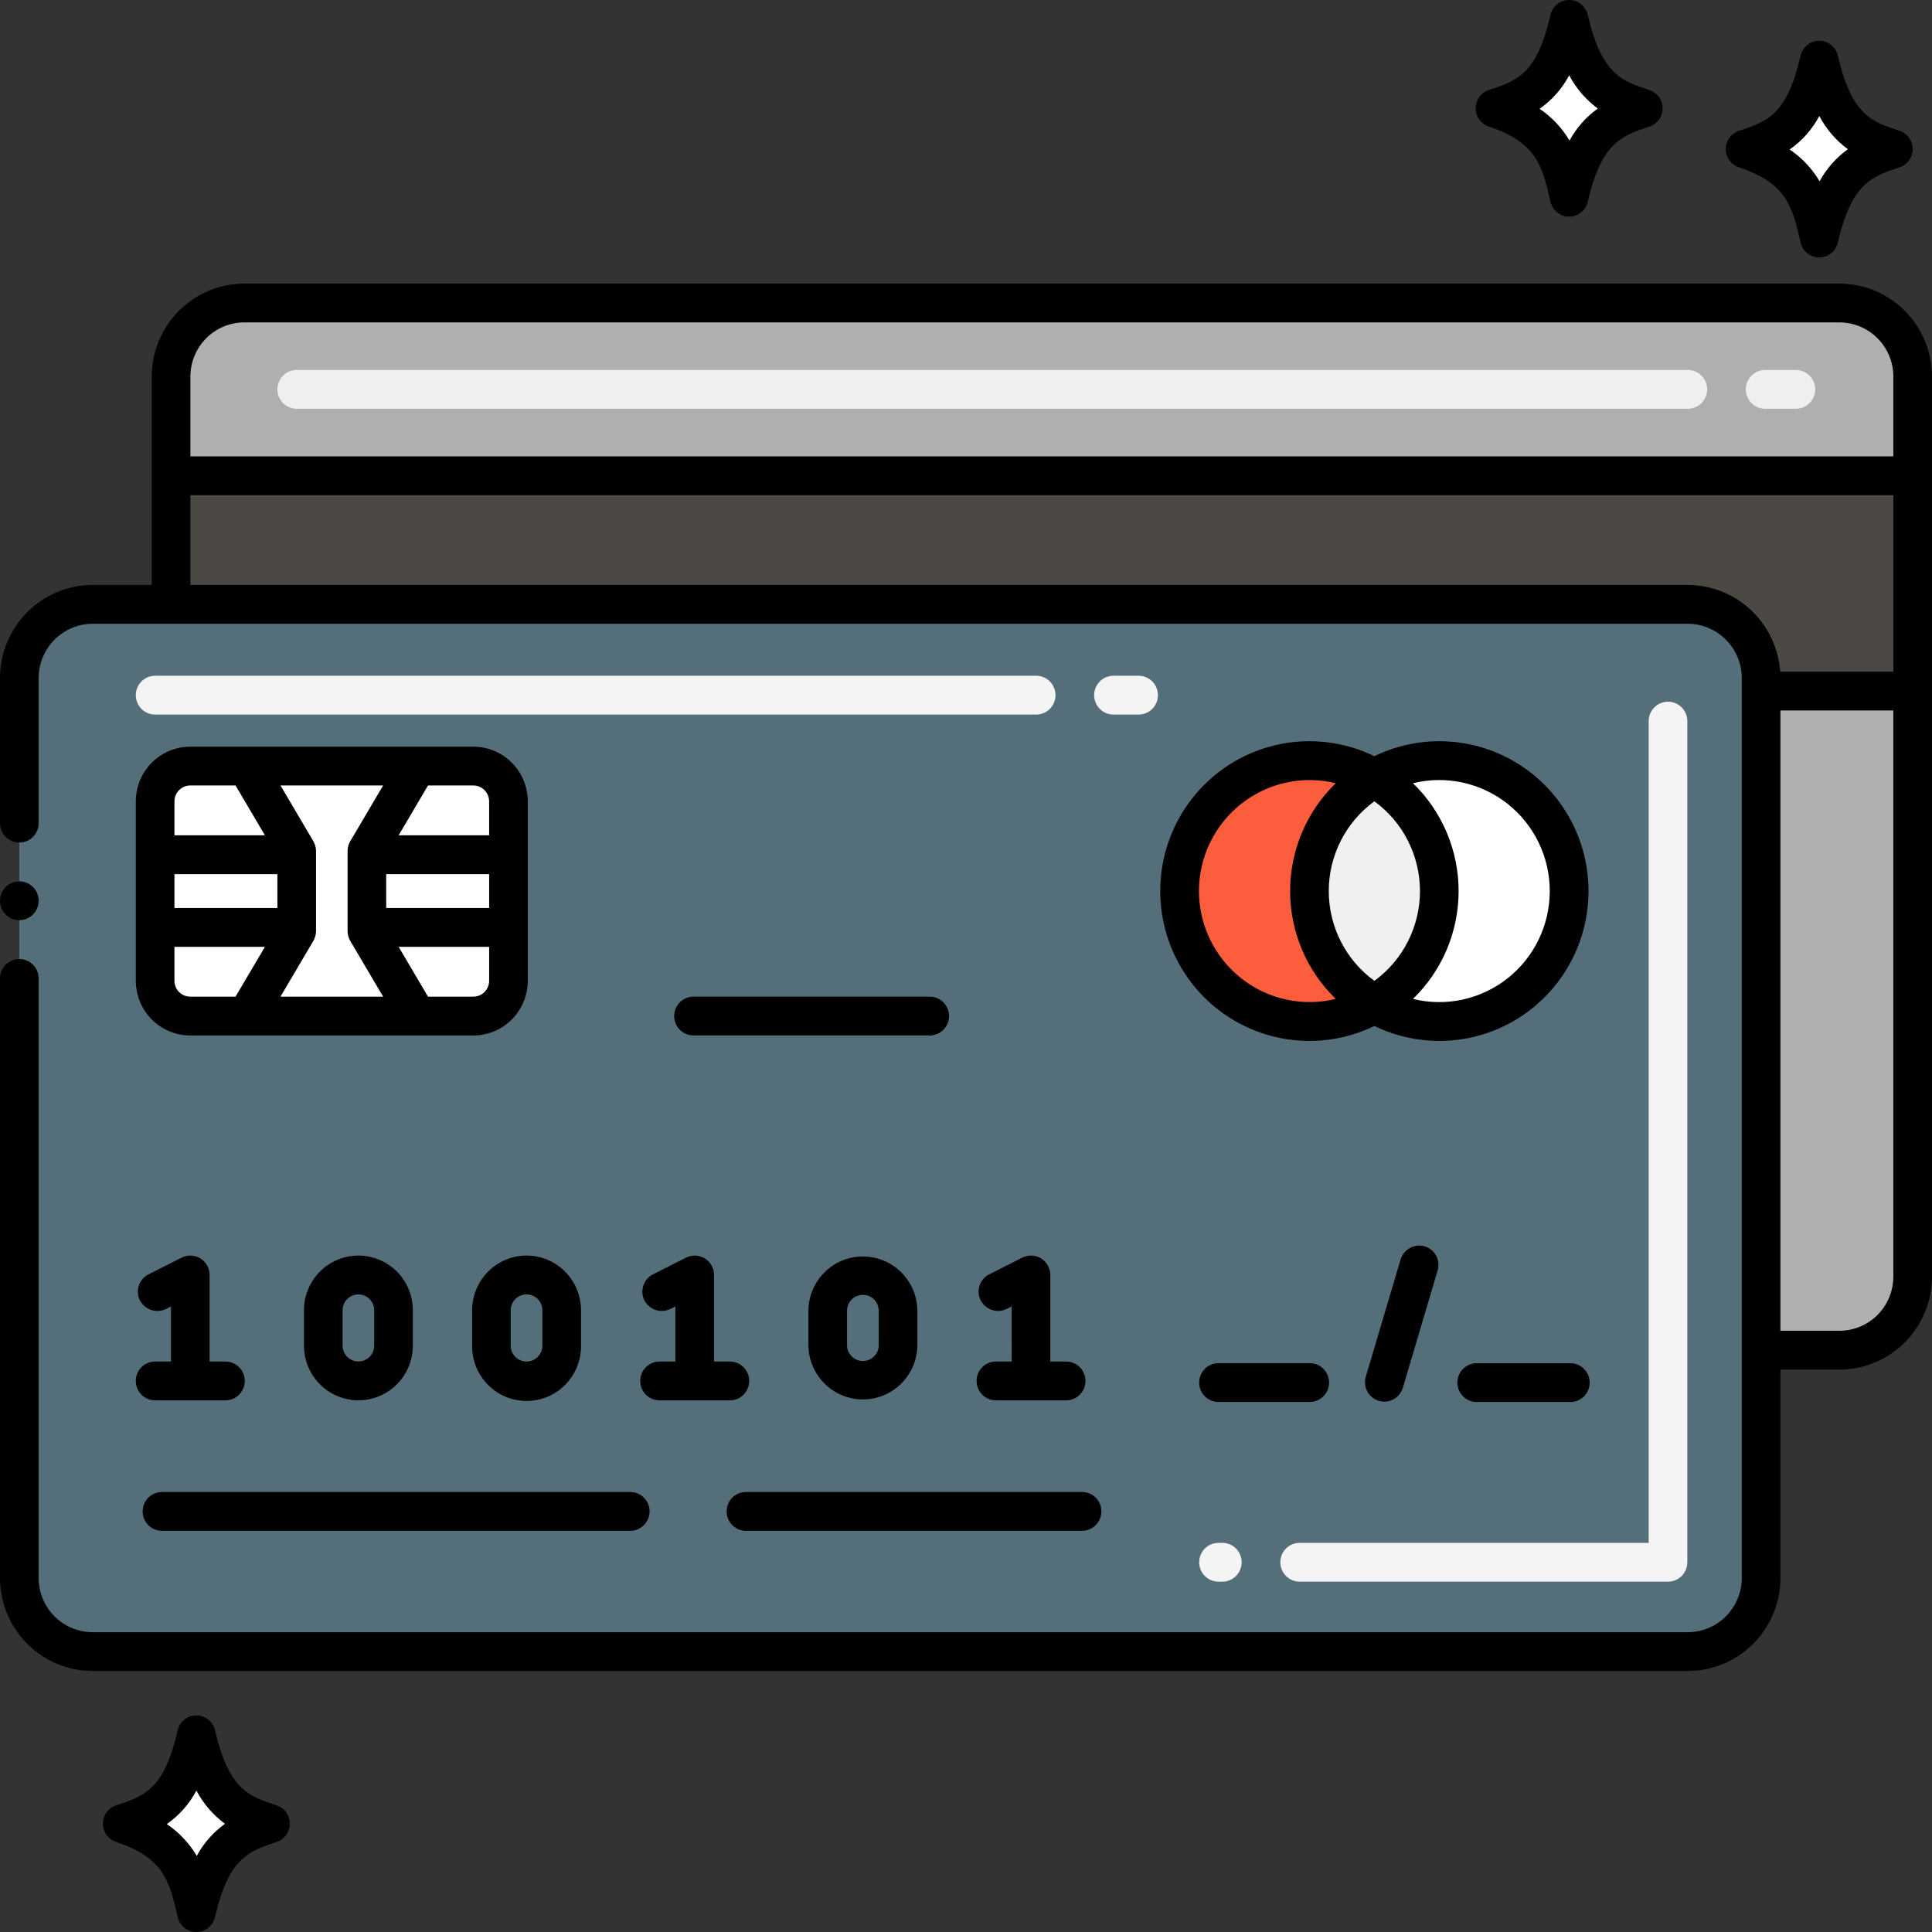 <svg width="120" height="120" viewBox="0 0 120 120" fill="none" xmlns="http://www.w3.org/2000/svg">
<rect x="0" y="0" width="120" height="120" fill="#333333" stroke="none"/>
<path d="M104.834 37.537H5.751C4.544 37.538 3.387 38.019 2.534 38.877C1.681 39.734 1.201 40.896 1.2 42.108V98.012C1.201 99.225 1.681 100.387 2.534 101.244C3.387 102.101 4.544 102.583 5.751 102.584H104.834C106.041 102.584 107.199 102.102 108.052 101.245C108.906 100.388 109.385 99.225 109.385 98.012V42.108C109.385 40.896 108.906 39.733 108.052 38.876C107.199 38.018 106.041 37.537 104.834 37.537Z" fill="#546E7A"/>
<path d="M85.365 62.363C84.139 63.074 82.749 63.449 81.333 63.449C79.918 63.448 78.527 63.074 77.301 62.363C76.075 61.652 75.057 60.629 74.35 59.397C73.642 58.166 73.269 56.769 73.269 55.346C73.269 53.924 73.642 52.527 74.35 51.296C75.057 50.064 76.075 49.041 77.301 48.33C78.527 47.619 79.918 47.245 81.333 47.245C82.749 47.244 84.139 47.619 85.365 48.33C84.139 49.041 83.121 50.063 82.413 51.295C81.705 52.527 81.332 53.924 81.332 55.346C81.332 56.769 81.705 58.166 82.413 59.398C83.121 60.63 84.139 61.652 85.365 62.363Z" fill="#FC5D3D"/>
<path d="M89.398 55.346C89.398 56.768 89.026 58.166 88.318 59.398C87.61 60.63 86.592 61.652 85.365 62.363C84.139 61.652 83.121 60.629 82.413 59.397C81.705 58.166 81.332 56.768 81.332 55.346C81.332 53.924 81.705 52.526 82.413 51.295C83.121 50.063 84.139 49.04 85.365 48.329C86.592 49.04 87.61 50.062 88.318 51.294C89.026 52.526 89.398 53.924 89.398 55.346Z" fill="#F0F0F0"/>
<path d="M97.462 55.346C97.46 56.767 97.087 58.164 96.378 59.394C95.67 60.625 94.652 61.647 93.427 62.358C92.201 63.068 90.812 63.443 89.397 63.444C87.982 63.445 86.592 63.072 85.365 62.363C86.591 61.652 87.61 60.629 88.318 59.397C89.025 58.166 89.398 56.768 89.398 55.346C89.398 53.924 89.025 52.526 88.318 51.295C87.61 50.063 86.591 49.04 85.365 48.329C86.592 47.62 87.982 47.247 89.397 47.248C90.812 47.249 92.201 47.624 93.427 48.335C94.652 49.045 95.67 50.067 96.378 51.298C97.087 52.529 97.46 53.925 97.462 55.346Z" fill="white"/>
<path d="M29.4 47.583H11.815C10.611 47.583 9.635 48.564 9.635 49.773V60.919C9.635 62.129 10.611 63.109 11.815 63.109H29.4C30.605 63.109 31.581 62.129 31.581 60.919V49.773C31.581 48.564 30.605 47.583 29.4 47.583Z" fill="white"/>
<path d="M114.254 18.82H15.17C14.573 18.82 13.982 18.938 13.43 19.168C12.878 19.398 12.377 19.735 11.955 20.159C11.532 20.584 11.198 21.088 10.969 21.642C10.741 22.197 10.624 22.791 10.624 23.391V37.536H104.831C105.428 37.536 106.021 37.654 106.573 37.883C107.126 38.113 107.628 38.449 108.051 38.874C108.474 39.298 108.81 39.803 109.039 40.358C109.268 40.912 109.386 41.507 109.386 42.108V83.862H114.254C115.459 83.862 116.615 83.381 117.468 82.525C118.32 81.668 118.799 80.507 118.799 79.295V23.391C118.8 22.791 118.683 22.197 118.455 21.642C118.227 21.087 117.892 20.583 117.47 20.158C117.048 19.734 116.547 19.397 115.995 19.167C115.443 18.937 114.851 18.819 114.254 18.82Z" fill="#AFAFAF"/>
<path d="M118.798 29.55V42.923H109.385V42.108C109.384 40.896 108.905 39.733 108.052 38.876C107.198 38.018 106.041 37.537 104.834 37.537H10.623V29.55H118.798Z" fill="#4C4945"/>
<path d="M117.614 9.26C115.846 8.673 114.02 8.16 112.995 3.723C112.051 7.81 110.538 8.542 108.376 9.26C111.902 10.431 112.435 12.369 112.995 14.796C113.961 10.612 115.56 9.941 117.614 9.26Z" fill="white"/>
<path d="M102.081 6.727C100.313 6.14 98.487 5.627 97.462 1.19C96.518 5.277 95.005 6.009 92.843 6.727C96.37 7.898 96.901 9.836 97.462 12.264C98.428 8.079 100.026 7.409 102.081 6.727Z" fill="white"/>
<path d="M16.815 113.271C15.047 112.684 13.221 112.171 12.196 107.734C11.252 111.82 9.739 112.553 7.577 113.271C11.103 114.442 11.636 116.38 12.196 118.807C13.162 114.623 14.761 113.953 16.815 113.271Z" fill="white"/>
<path d="M103.603 98.24H80.723C80.405 98.24 80.099 98.113 79.874 97.887C79.649 97.661 79.523 97.354 79.523 97.034C79.523 96.715 79.649 96.408 79.874 96.182C80.099 95.956 80.405 95.829 80.723 95.829H102.403V44.788C102.403 44.469 102.529 44.162 102.755 43.936C102.98 43.71 103.285 43.583 103.603 43.583C103.921 43.583 104.227 43.71 104.452 43.936C104.677 44.162 104.803 44.469 104.803 44.788V97.034C104.803 97.354 104.677 97.661 104.452 97.887C104.227 98.113 103.921 98.24 103.603 98.24ZM75.923 98.24H75.683C75.364 98.24 75.059 98.113 74.834 97.887C74.609 97.661 74.483 97.354 74.483 97.034C74.483 96.715 74.609 96.408 74.834 96.182C75.059 95.956 75.364 95.829 75.683 95.829H75.923C76.241 95.829 76.546 95.956 76.771 96.182C76.996 96.408 77.123 96.715 77.123 97.034C77.123 97.354 76.996 97.661 76.771 97.887C76.546 98.113 76.241 98.24 75.923 98.24Z" fill="#F4F4F4"/>
<path d="M70.721 44.384H69.159C68.84 44.384 68.535 44.257 68.31 44.031C68.085 43.804 67.958 43.498 67.958 43.178C67.958 42.858 68.085 42.552 68.31 42.325C68.535 42.099 68.84 41.972 69.159 41.972H70.721C71.039 41.972 71.344 42.099 71.57 42.325C71.795 42.552 71.921 42.858 71.921 43.178C71.921 43.498 71.795 43.804 71.57 44.031C71.344 44.257 71.039 44.384 70.721 44.384ZM64.358 44.384H9.635C9.316 44.384 9.011 44.257 8.786 44.031C8.561 43.804 8.435 43.498 8.435 43.178C8.435 42.858 8.561 42.552 8.786 42.325C9.011 42.099 9.316 41.972 9.635 41.972H64.358C64.676 41.972 64.982 42.099 65.207 42.325C65.432 42.552 65.558 42.858 65.558 43.178C65.558 43.498 65.432 43.804 65.207 44.031C64.982 44.257 64.676 44.384 64.358 44.384Z" fill="#F4F4F4"/>
<path d="M111.545 25.39H109.635C109.316 25.39 109.011 25.263 108.786 25.037C108.561 24.811 108.435 24.504 108.435 24.185C108.435 23.865 108.561 23.558 108.786 23.332C109.011 23.106 109.316 22.979 109.635 22.979H111.547C111.865 22.979 112.17 23.106 112.395 23.332C112.62 23.558 112.747 23.865 112.747 24.185C112.747 24.504 112.62 24.811 112.395 25.037C112.17 25.263 111.865 25.39 111.547 25.39H111.545ZM104.833 25.39H18.429C18.111 25.39 17.805 25.263 17.58 25.037C17.355 24.811 17.229 24.504 17.229 24.185C17.229 23.865 17.355 23.558 17.58 23.332C17.805 23.106 18.111 22.979 18.429 22.979H104.834C105.153 22.979 105.458 23.106 105.683 23.332C105.908 23.558 106.035 23.865 106.035 24.185C106.035 24.504 105.908 24.811 105.683 25.037C105.458 25.263 105.153 25.39 104.834 25.39H104.833Z" fill="#EFEFEF"/>
<path d="M111.839 15.066C111.899 15.328 112.047 15.562 112.257 15.73C112.467 15.897 112.727 15.989 112.995 15.989C113.263 15.989 113.524 15.897 113.734 15.73C113.944 15.562 114.091 15.328 114.152 15.066C115.002 11.383 116.254 10.967 117.987 10.392C118.224 10.313 118.43 10.161 118.576 9.958C118.722 9.755 118.801 9.51 118.801 9.259C118.801 9.008 118.722 8.764 118.576 8.56C118.43 8.357 118.224 8.205 117.987 8.126C116.322 7.575 115.022 7.219 114.151 3.452C114.09 3.19 113.942 2.957 113.732 2.79C113.522 2.623 113.263 2.532 112.995 2.532C112.727 2.532 112.467 2.623 112.257 2.79C112.048 2.957 111.9 3.19 111.839 3.452C110.987 7.135 109.8 7.529 108.004 8.126C107.766 8.205 107.56 8.357 107.413 8.56C107.267 8.764 107.188 9.009 107.188 9.26C107.188 9.511 107.267 9.755 107.413 9.959C107.56 10.162 107.766 10.314 108.004 10.393C110.988 11.383 111.326 12.848 111.839 15.066ZM113 7.205C113.429 8.019 114.036 8.725 114.776 9.269C114.047 9.79 113.447 10.471 113.02 11.26C112.553 10.472 111.918 9.797 111.161 9.285C111.929 8.749 112.56 8.037 113 7.207V7.205Z" fill="black"/>
<path d="M92.47 7.86C95.455 8.851 95.793 10.316 96.305 12.533C96.366 12.796 96.513 13.03 96.724 13.197C96.933 13.364 97.194 13.456 97.462 13.456C97.73 13.456 97.99 13.364 98.2 13.197C98.41 13.03 98.558 12.796 98.618 12.533C99.469 8.851 100.721 8.434 102.453 7.86C102.69 7.781 102.897 7.629 103.043 7.426C103.189 7.222 103.268 6.978 103.268 6.727C103.268 6.476 103.189 6.231 103.043 6.028C102.897 5.824 102.69 5.672 102.453 5.593C100.789 5.043 99.489 4.686 98.618 0.92C98.557 0.658 98.409 0.425 98.2 0.258C97.99 0.091 97.73 0 97.462 0C97.194 0 96.934 0.091 96.725 0.258C96.515 0.425 96.367 0.658 96.306 0.92C95.454 4.603 94.267 4.997 92.47 5.594C92.233 5.673 92.027 5.825 91.881 6.028C91.735 6.232 91.657 6.476 91.657 6.727C91.657 6.978 91.735 7.222 91.881 7.426C92.027 7.629 92.233 7.781 92.47 7.86ZM97.466 4.677C97.895 5.491 98.503 6.197 99.243 6.741C98.514 7.261 97.913 7.942 97.486 8.731C97.019 7.943 96.385 7.269 95.627 6.757C96.397 6.22 97.027 5.506 97.466 4.675V4.677Z" fill="black"/>
<path d="M11.039 119.078C11.1 119.34 11.248 119.574 11.457 119.741C11.668 119.909 11.928 120 12.196 120C12.464 120 12.724 119.909 12.934 119.741C13.144 119.574 13.292 119.34 13.352 119.078C14.203 115.394 15.455 114.978 17.188 114.404C17.424 114.325 17.631 114.173 17.777 113.969C17.923 113.766 18.002 113.522 18.002 113.271C18.002 113.02 17.923 112.775 17.777 112.572C17.631 112.368 17.424 112.216 17.188 112.137C15.523 111.587 14.223 111.23 13.352 107.463C13.291 107.202 13.143 106.968 12.933 106.802C12.723 106.635 12.464 106.544 12.196 106.544C11.928 106.544 11.668 106.635 11.459 106.802C11.249 106.968 11.101 107.202 11.039 107.463C10.188 111.147 9.001 111.541 7.204 112.137C6.967 112.216 6.761 112.368 6.615 112.572C6.469 112.775 6.39 113.02 6.39 113.271C6.39 113.522 6.469 113.766 6.615 113.969C6.761 114.173 6.967 114.325 7.204 114.404C10.189 115.394 10.527 116.859 11.039 119.078ZM12.2 111.217C12.63 112.031 13.237 112.736 13.977 113.28C13.248 113.801 12.648 114.482 12.221 115.271C11.754 114.483 11.119 113.808 10.361 113.297C11.13 112.76 11.761 112.047 12.2 111.217Z" fill="black"/>
<path d="M9.634 84.567C9.316 84.567 9.011 84.694 8.786 84.92C8.561 85.146 8.434 85.453 8.434 85.772C8.434 86.092 8.561 86.399 8.786 86.625C9.011 86.851 9.316 86.978 9.634 86.978H14.002C14.321 86.978 14.626 86.851 14.851 86.625C15.076 86.399 15.203 86.092 15.203 85.772C15.203 85.453 15.076 85.146 14.851 84.92C14.626 84.694 14.321 84.567 14.002 84.567H13.018V79.19C13.018 78.984 12.965 78.782 12.866 78.603C12.766 78.424 12.622 78.273 12.448 78.165C12.274 78.058 12.075 77.996 11.871 77.987C11.667 77.979 11.463 78.022 11.281 78.114L9.226 79.151C8.942 79.294 8.725 79.544 8.624 79.847C8.524 80.15 8.546 80.481 8.688 80.767C8.836 81.048 9.086 81.261 9.387 81.362C9.687 81.463 10.015 81.443 10.302 81.307L10.618 81.148V84.567H9.634Z" fill="black"/>
<path d="M25.643 83.578V81.384C25.643 80.483 25.287 79.619 24.653 78.981C24.018 78.344 23.158 77.986 22.262 77.986C21.364 77.986 20.504 78.344 19.87 78.981C19.236 79.619 18.88 80.483 18.88 81.384V83.578C18.88 84.479 19.236 85.343 19.87 85.981C20.504 86.618 21.364 86.976 22.262 86.976C23.158 86.976 24.018 86.618 24.653 85.981C25.287 85.343 25.643 84.479 25.643 83.578ZM21.28 83.578V81.384C21.28 81.122 21.383 80.871 21.567 80.686C21.751 80.502 22.001 80.398 22.262 80.398C22.522 80.398 22.771 80.502 22.956 80.686C23.14 80.871 23.243 81.122 23.243 81.384V83.578C23.243 83.84 23.14 84.091 22.956 84.275C22.771 84.46 22.522 84.564 22.262 84.564C22.001 84.564 21.751 84.46 21.567 84.275C21.383 84.091 21.28 83.84 21.28 83.578Z" fill="black"/>
<path d="M32.704 77.984C31.808 77.986 30.949 78.346 30.316 78.983C29.682 79.62 29.326 80.483 29.325 81.384V83.578C29.32 84.028 29.403 84.474 29.571 84.891C29.738 85.308 29.986 85.687 30.301 86.007C30.616 86.326 30.99 86.58 31.403 86.754C31.816 86.927 32.259 87.016 32.707 87.016C33.154 87.016 33.597 86.927 34.01 86.754C34.423 86.58 34.798 86.326 35.112 86.007C35.427 85.687 35.675 85.308 35.842 84.891C36.01 84.474 36.093 84.028 36.088 83.578V81.384C36.087 80.483 35.73 79.619 35.096 78.981C34.461 78.344 33.602 77.985 32.704 77.984ZM33.688 83.578C33.688 83.708 33.663 83.837 33.613 83.957C33.564 84.076 33.491 84.186 33.4 84.277C33.308 84.369 33.2 84.442 33.081 84.492C32.961 84.541 32.833 84.567 32.704 84.567C32.575 84.567 32.447 84.541 32.327 84.492C32.208 84.442 32.099 84.369 32.008 84.277C31.917 84.186 31.844 84.076 31.795 83.957C31.745 83.837 31.72 83.708 31.72 83.578V81.384C31.72 81.254 31.745 81.126 31.795 81.006C31.844 80.886 31.917 80.777 32.008 80.685C32.099 80.593 32.208 80.52 32.327 80.471C32.447 80.421 32.575 80.395 32.704 80.395C32.833 80.395 32.961 80.421 33.081 80.471C33.2 80.52 33.308 80.593 33.4 80.685C33.491 80.777 33.564 80.886 33.613 81.006C33.663 81.126 33.688 81.254 33.688 81.384V83.578Z" fill="black"/>
<path d="M40.966 84.567C40.648 84.567 40.342 84.694 40.117 84.92C39.892 85.146 39.766 85.453 39.766 85.772C39.766 86.092 39.892 86.399 40.117 86.625C40.342 86.851 40.648 86.978 40.966 86.978H45.334C45.652 86.978 45.958 86.851 46.183 86.625C46.408 86.399 46.534 86.092 46.534 85.772C46.534 85.453 46.408 85.146 46.183 84.92C45.958 84.694 45.652 84.567 45.334 84.567H44.351V79.19C44.35 78.984 44.297 78.782 44.198 78.603C44.098 78.424 43.954 78.274 43.78 78.166C43.606 78.058 43.408 77.997 43.203 77.988C42.999 77.979 42.796 78.022 42.613 78.114L40.559 79.151C40.418 79.222 40.293 79.32 40.19 79.439C40.087 79.559 40.009 79.698 39.959 79.848C39.91 79.998 39.89 80.156 39.901 80.314C39.913 80.472 39.955 80.625 40.026 80.767C40.172 81.049 40.422 81.262 40.722 81.362C41.022 81.462 41.349 81.44 41.634 81.302L41.95 81.143V84.567H40.966Z" fill="black"/>
<path d="M56.98 83.578V81.384C56.965 80.492 56.602 79.642 55.968 79.016C55.336 78.391 54.483 78.041 53.595 78.041C52.708 78.041 51.855 78.391 51.222 79.016C50.589 79.642 50.226 80.492 50.211 81.384V83.578C50.226 84.47 50.589 85.32 51.222 85.945C51.855 86.571 52.708 86.921 53.595 86.921C54.483 86.921 55.336 86.571 55.968 85.945C56.602 85.32 56.965 84.47 56.98 83.578ZM52.611 83.578V81.384C52.619 81.127 52.727 80.883 52.91 80.704C53.094 80.526 53.34 80.426 53.595 80.426C53.851 80.426 54.097 80.526 54.281 80.704C54.464 80.883 54.572 81.127 54.58 81.384V83.578C54.572 83.835 54.464 84.079 54.281 84.257C54.097 84.436 53.851 84.536 53.595 84.536C53.34 84.536 53.094 84.436 52.91 84.257C52.727 84.079 52.619 83.835 52.611 83.578Z" fill="black"/>
<path d="M60.657 85.772C60.658 86.092 60.784 86.398 61.009 86.624C61.234 86.85 61.539 86.977 61.857 86.978H66.22C66.539 86.978 66.844 86.851 67.069 86.625C67.294 86.399 67.42 86.092 67.42 85.772C67.42 85.453 67.294 85.146 67.069 84.92C66.844 84.694 66.539 84.567 66.22 84.567H65.236V79.19C65.236 78.984 65.183 78.782 65.083 78.603C64.983 78.424 64.84 78.273 64.666 78.165C64.492 78.058 64.293 77.996 64.089 77.987C63.884 77.979 63.681 78.022 63.498 78.114L61.444 79.151C61.303 79.222 61.178 79.32 61.075 79.439C60.971 79.559 60.893 79.697 60.843 79.847C60.794 79.998 60.774 80.156 60.786 80.314C60.797 80.472 60.84 80.625 60.911 80.767C61.058 81.049 61.309 81.262 61.61 81.362C61.911 81.462 62.239 81.44 62.524 81.302L62.836 81.143L62.839 84.567H61.857C61.538 84.567 61.233 84.694 61.008 84.92C60.783 85.146 60.657 85.453 60.657 85.772Z" fill="black"/>
<path d="M45.133 93.876C45.133 94.196 45.259 94.502 45.484 94.728C45.709 94.955 46.015 95.082 46.333 95.082H67.209C67.527 95.082 67.833 94.955 68.058 94.728C68.283 94.502 68.409 94.196 68.409 93.876C68.409 93.556 68.283 93.249 68.058 93.023C67.833 92.797 67.527 92.67 67.209 92.67H46.333C46.015 92.67 45.709 92.797 45.484 93.023C45.259 93.249 45.133 93.556 45.133 93.876Z" fill="black"/>
<path d="M10.061 92.67C9.743 92.67 9.437 92.797 9.212 93.023C8.987 93.249 8.861 93.556 8.861 93.876C8.861 94.196 8.987 94.502 9.212 94.728C9.437 94.955 9.743 95.082 10.061 95.082H39.147C39.465 95.082 39.77 94.955 39.995 94.728C40.221 94.502 40.347 94.196 40.347 93.876C40.347 93.556 40.221 93.249 39.995 93.023C39.77 92.797 39.465 92.67 39.147 92.67H10.061Z" fill="black"/>
<path d="M75.682 84.668C75.363 84.668 75.058 84.795 74.833 85.021C74.608 85.247 74.481 85.554 74.481 85.874C74.481 86.194 74.608 86.5 74.833 86.726C75.058 86.952 75.363 87.079 75.682 87.079H81.351C81.669 87.079 81.974 86.952 82.199 86.726C82.424 86.5 82.551 86.194 82.551 85.874C82.551 85.554 82.424 85.247 82.199 85.021C81.974 84.795 81.669 84.668 81.351 84.668H75.682Z" fill="black"/>
<path d="M91.796 84.673C91.633 84.662 91.469 84.686 91.314 84.742C91.16 84.797 91.019 84.884 90.899 84.997C90.779 85.11 90.684 85.246 90.619 85.397C90.554 85.548 90.52 85.711 90.52 85.876C90.52 86.041 90.554 86.204 90.619 86.355C90.684 86.506 90.779 86.642 90.899 86.755C91.019 86.868 91.16 86.955 91.314 87.011C91.469 87.066 91.633 87.09 91.796 87.079H97.461C97.624 87.09 97.788 87.066 97.943 87.011C98.097 86.955 98.238 86.868 98.358 86.755C98.477 86.642 98.573 86.506 98.638 86.355C98.703 86.204 98.737 86.041 98.737 85.876C98.737 85.711 98.703 85.548 98.638 85.397C98.573 85.246 98.477 85.11 98.358 84.997C98.238 84.884 98.097 84.797 97.943 84.742C97.788 84.686 97.624 84.662 97.461 84.673H91.796Z" fill="black"/>
<path d="M86.996 78.22L84.826 85.531C84.743 85.835 84.781 86.16 84.933 86.436C85.085 86.712 85.339 86.917 85.64 87.007C85.941 87.097 86.265 87.066 86.542 86.919C86.82 86.772 87.029 86.521 87.126 86.221L89.295 78.905C89.386 78.599 89.351 78.27 89.2 77.99C89.049 77.71 88.793 77.501 88.489 77.41C88.184 77.324 87.858 77.361 87.579 77.512C87.301 77.663 87.092 77.917 86.996 78.22Z" fill="black"/>
<path d="M9.424 23.391V36.331H5.751C4.226 36.333 2.765 36.943 1.687 38.026C0.609 39.109 0.003 40.577 0 42.108V51.127C0 51.447 0.126 51.753 0.351 51.979C0.577 52.205 0.882 52.332 1.2 52.332C1.518 52.332 1.824 52.205 2.049 51.979C2.274 51.753 2.4 51.447 2.4 51.127V42.108C2.403 41.217 2.757 40.362 3.385 39.732C4.013 39.101 4.863 38.745 5.751 38.742H104.834C105.722 38.746 106.572 39.102 107.199 39.733C107.827 40.363 108.181 41.217 108.185 42.108V98.012C108.183 98.904 107.829 99.759 107.201 100.39C106.573 101.021 105.722 101.376 104.834 101.378H5.751C4.863 101.377 4.011 101.022 3.383 100.391C2.755 99.76 2.402 98.905 2.4 98.012V60.772C2.4 60.452 2.274 60.145 2.049 59.919C1.824 59.693 1.518 59.566 1.2 59.566C0.882 59.566 0.577 59.693 0.351 59.919C0.126 60.145 0 60.452 0 60.772V98.012C0.003 99.544 0.609 101.012 1.687 102.095C2.765 103.178 4.226 103.787 5.751 103.79H104.834C106.359 103.787 107.82 103.178 108.898 102.095C109.976 101.012 110.583 99.544 110.586 98.012V85.068H114.254C115.777 85.066 117.238 84.457 118.315 83.375C119.392 82.293 119.998 80.826 120 79.295V23.391C119.999 21.86 119.393 20.392 118.316 19.309C117.239 18.226 115.778 17.616 114.254 17.614H15.17C13.646 17.616 12.185 18.226 11.108 19.309C10.031 20.392 9.425 21.86 9.424 23.391ZM117.599 79.295C117.598 80.186 117.245 81.041 116.618 81.671C115.991 82.301 115.14 82.656 114.253 82.657H110.586V44.129H117.599V79.295ZM117.599 41.717H110.573C110.468 40.258 109.818 38.892 108.753 37.893C107.688 36.894 106.287 36.336 104.831 36.33H11.825V30.756H117.599V41.717ZM117.599 23.391V28.344H11.825V23.391C11.825 22.5 12.177 21.644 12.805 21.013C13.432 20.382 14.282 20.027 15.17 20.025H114.253C115.141 20.027 115.992 20.382 116.619 21.013C117.246 21.644 117.599 22.5 117.599 23.391Z" fill="black"/>
<path d="M1.2 57.155C1.863 57.155 2.4 56.615 2.4 55.949C2.4 55.283 1.863 54.744 1.2 54.744C0.537 54.744 0 55.283 0 55.949C0 56.615 0.537 57.155 1.2 57.155Z" fill="black"/>
<path d="M57.67 61.905H43.151C42.987 61.895 42.823 61.918 42.668 61.974C42.514 62.03 42.373 62.117 42.253 62.23C42.134 62.342 42.038 62.478 41.973 62.63C41.908 62.781 41.874 62.944 41.874 63.108C41.874 63.273 41.908 63.436 41.973 63.587C42.038 63.739 42.134 63.875 42.253 63.988C42.373 64.1 42.514 64.187 42.668 64.243C42.823 64.299 42.987 64.322 43.151 64.312H57.671C57.835 64.322 57.999 64.299 58.153 64.243C58.308 64.187 58.449 64.1 58.569 63.988C58.688 63.875 58.783 63.739 58.849 63.587C58.914 63.436 58.947 63.273 58.947 63.108C58.947 62.944 58.914 62.781 58.849 62.63C58.783 62.478 58.688 62.342 58.569 62.23C58.449 62.117 58.308 62.03 58.153 61.974C57.999 61.918 57.835 61.895 57.671 61.905H57.67Z" fill="black"/>
<path d="M29.401 46.377H11.815C10.918 46.378 10.059 46.736 9.425 47.373C8.792 48.009 8.435 48.873 8.435 49.773V60.919C8.435 61.819 8.792 62.682 9.425 63.319C10.059 63.956 10.918 64.314 11.815 64.315H29.401C30.297 64.314 31.156 63.956 31.79 63.319C32.423 62.682 32.78 61.819 32.781 60.919V49.773C32.78 48.873 32.423 48.009 31.79 47.373C31.156 46.736 30.297 46.378 29.401 46.377ZM10.835 49.773C10.835 49.512 10.938 49.262 11.122 49.077C11.306 48.892 11.555 48.789 11.815 48.788H14.631L16.455 51.883H10.835V49.773ZM14.631 61.903H11.815C11.555 61.903 11.306 61.799 11.122 61.615C10.938 61.43 10.835 61.18 10.835 60.919V58.809H16.455L14.631 61.903ZM17.229 56.397H10.835V54.294H17.229V56.397ZM21.756 58.443L23.797 61.903H17.421L19.461 58.443C19.57 58.257 19.628 58.046 19.629 57.83V52.863C19.629 52.647 19.571 52.434 19.462 52.248L17.422 48.787H23.797L21.756 52.248C21.647 52.434 21.589 52.647 21.589 52.863V57.83C21.589 58.045 21.646 58.257 21.755 58.443H21.756ZM30.382 60.919C30.381 61.18 30.278 61.43 30.094 61.615C29.91 61.799 29.662 61.903 29.402 61.903H26.584L24.76 58.809H30.382V60.919ZM30.382 56.397H23.988V54.294H30.382V56.397ZM30.382 51.883H24.76L26.584 48.788H29.401C29.661 48.789 29.91 48.892 30.093 49.077C30.277 49.262 30.38 49.512 30.381 49.773L30.382 51.883Z" fill="black"/>
<path d="M85.365 46.968C83.952 46.281 82.39 45.966 80.823 46.052C79.256 46.139 77.737 46.623 76.408 47.46C75.078 48.298 73.983 49.461 73.223 50.84C72.463 52.219 72.065 53.77 72.065 55.346C72.065 56.922 72.463 58.473 73.223 59.852C73.983 61.231 75.078 62.394 76.408 63.232C77.737 64.069 79.256 64.554 80.823 64.64C82.39 64.726 83.952 64.411 85.365 63.724C86.777 64.411 88.34 64.726 89.907 64.64C91.473 64.554 92.993 64.069 94.322 63.232C95.651 62.394 96.747 61.231 97.507 59.852C98.266 58.473 98.665 56.922 98.665 55.346C98.665 53.77 98.266 52.219 97.507 50.84C96.747 49.461 95.651 48.298 94.322 47.46C92.993 46.623 91.473 46.139 89.907 46.052C88.34 45.966 86.777 46.281 85.365 46.968ZM74.468 55.346C74.469 54.301 74.707 53.27 75.162 52.331C75.618 51.391 76.28 50.568 77.098 49.923C77.917 49.278 78.87 48.828 79.887 48.607C80.903 48.386 81.957 48.4 82.967 48.647C82.07 49.515 81.357 50.555 80.87 51.706C80.383 52.857 80.132 54.095 80.132 55.346C80.132 56.596 80.383 57.834 80.87 58.985C81.357 60.136 82.07 61.176 82.967 62.044C81.957 62.292 80.903 62.305 79.887 62.084C78.87 61.864 77.917 61.414 77.099 60.769C76.28 60.124 75.618 59.301 75.163 58.361C74.707 57.422 74.47 56.391 74.469 55.346H74.468ZM85.365 60.922C84.488 60.284 83.774 59.446 83.281 58.476C82.789 57.507 82.532 56.434 82.532 55.346C82.532 54.258 82.789 53.185 83.281 52.216C83.774 51.246 84.488 50.408 85.365 49.77C86.242 50.408 86.956 51.247 87.448 52.216C87.94 53.185 88.197 54.258 88.197 55.346C88.197 56.434 87.94 57.507 87.448 58.476C86.956 59.445 86.242 60.284 85.365 60.922ZM87.762 62.045C88.659 61.177 89.371 60.136 89.859 58.985C90.346 57.834 90.597 56.597 90.597 55.346C90.597 54.095 90.346 52.858 89.859 51.707C89.371 50.556 88.659 49.515 87.762 48.647C88.773 48.399 89.826 48.384 90.843 48.605C91.86 48.826 92.814 49.276 93.632 49.921C94.45 50.566 95.112 51.39 95.567 52.33C96.022 53.269 96.258 54.301 96.258 55.346C96.258 56.391 96.022 57.423 95.567 58.362C95.112 59.302 94.45 60.126 93.632 60.771C92.814 61.416 91.86 61.866 90.843 62.087C89.826 62.308 88.773 62.293 87.762 62.045Z" fill="black"/>
</svg>
